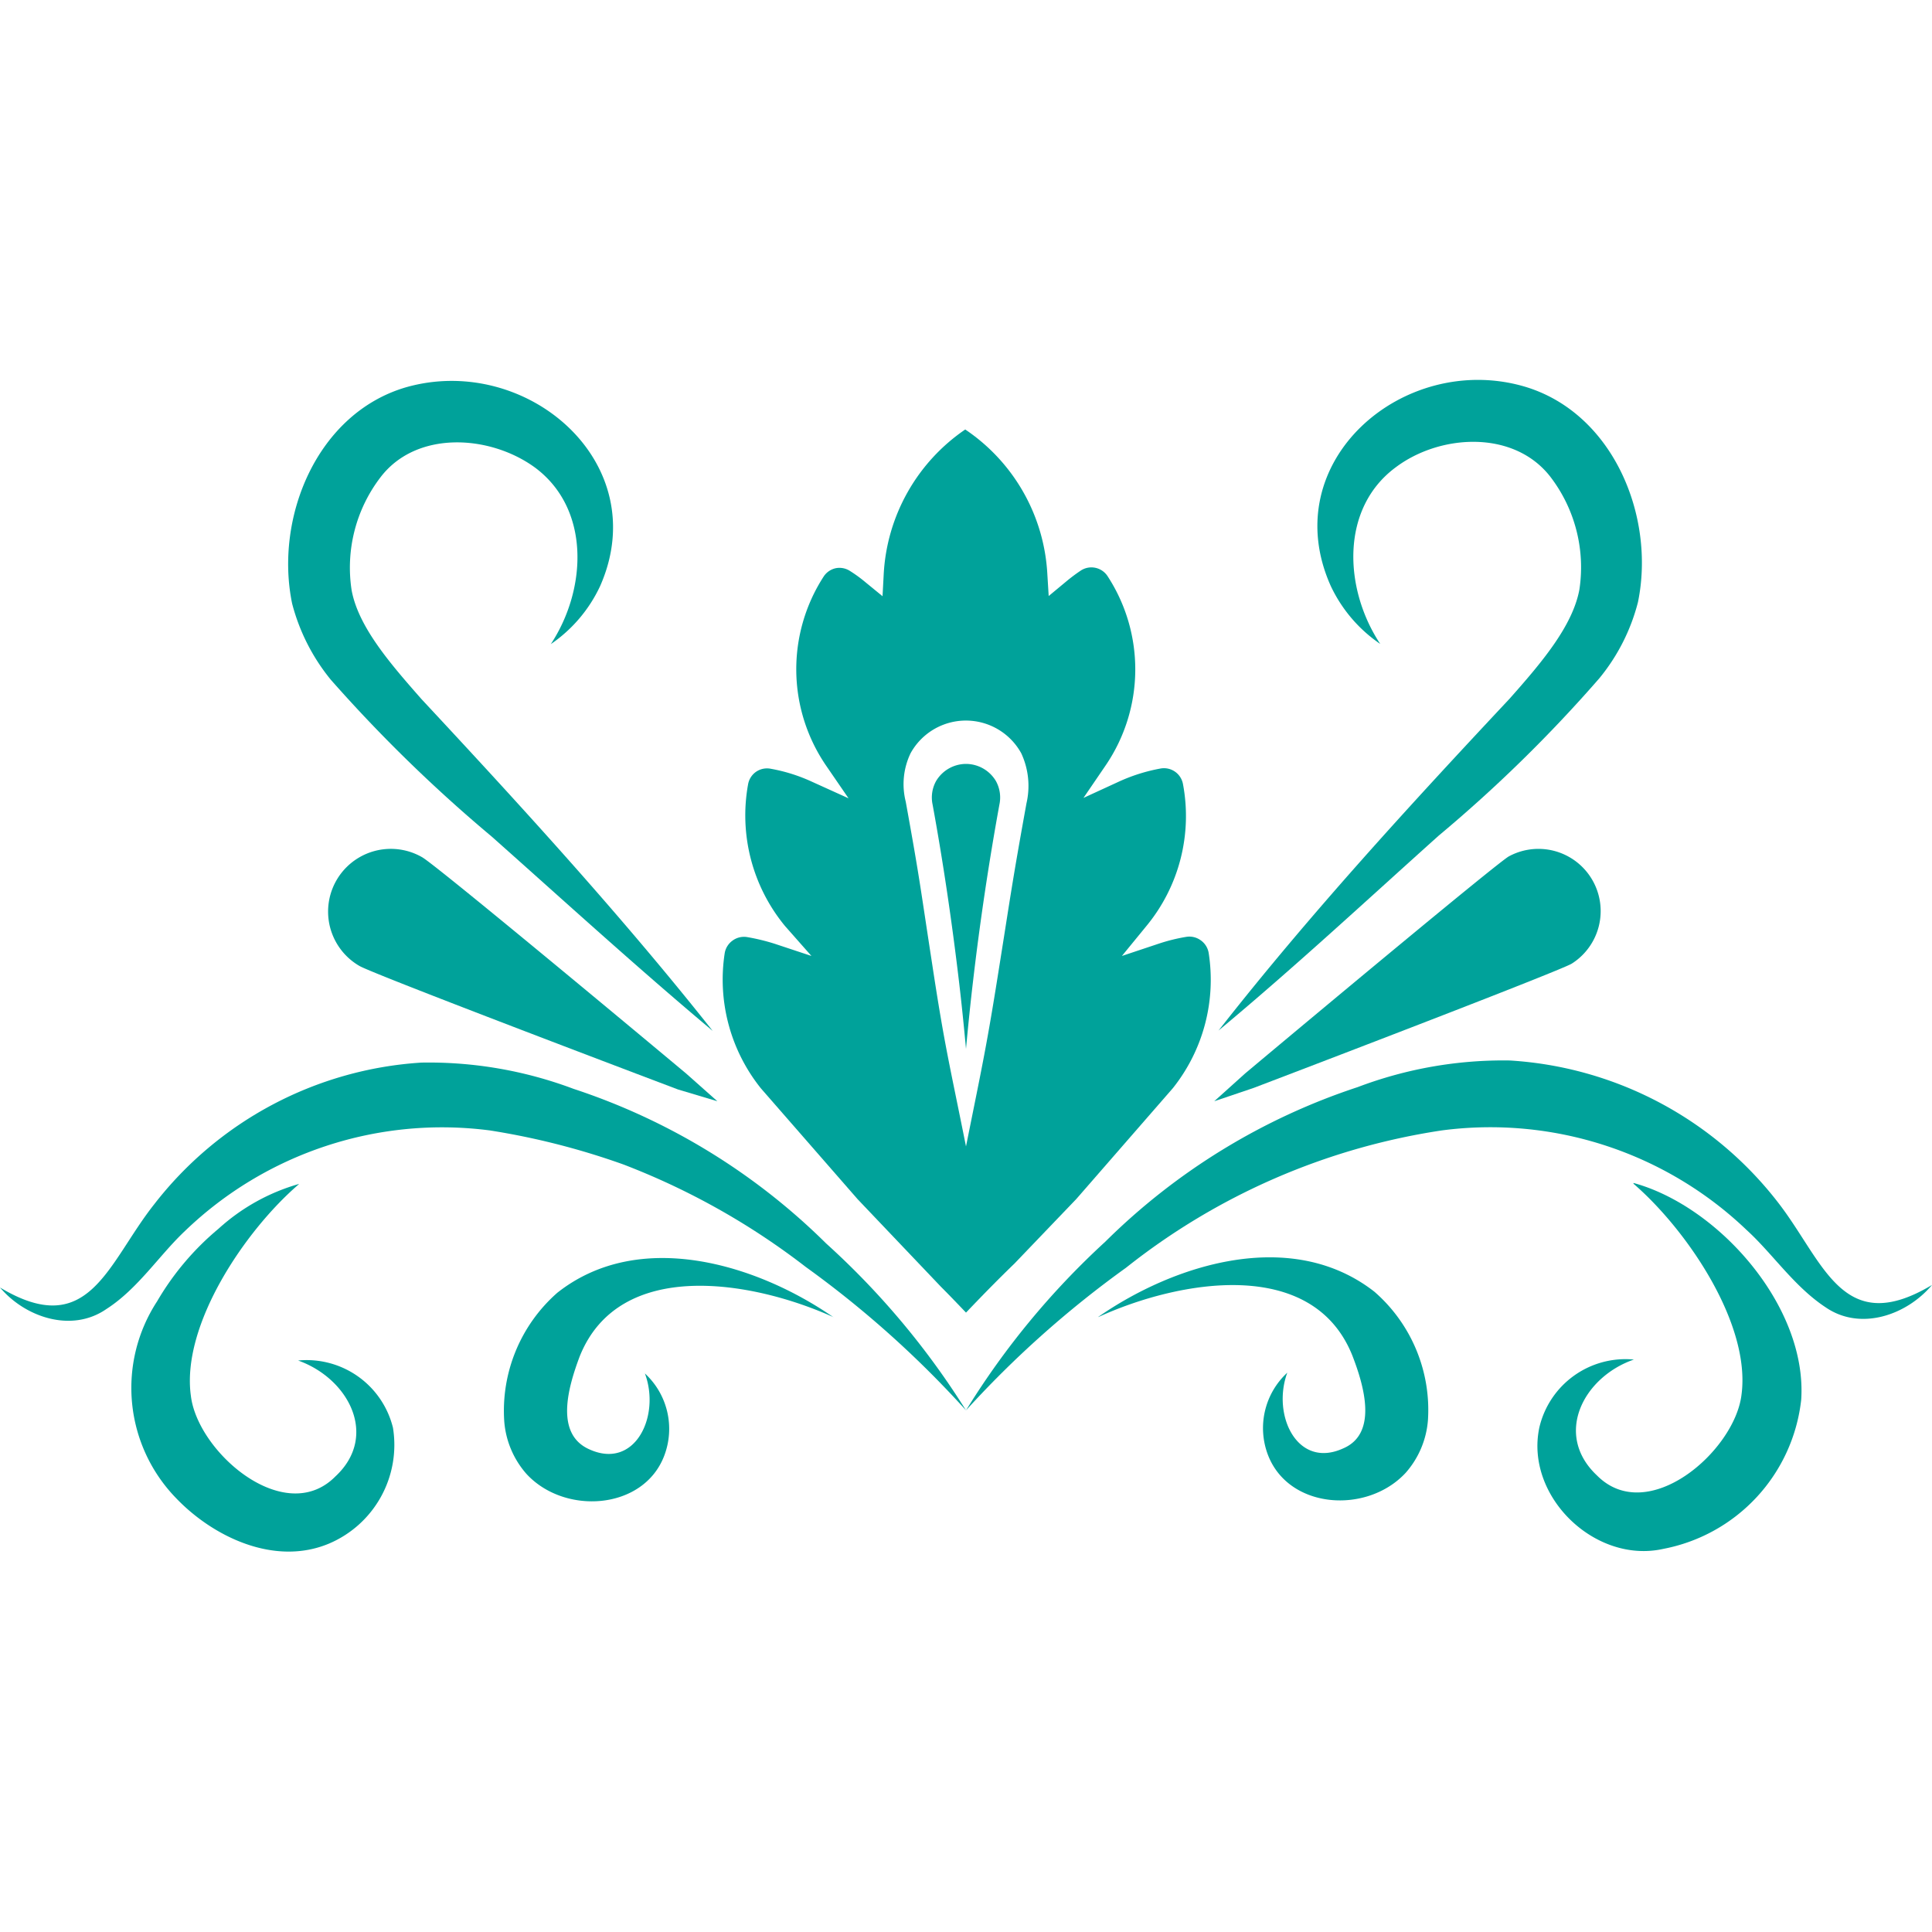 <svg xmlns="http://www.w3.org/2000/svg" width="100" height="100" viewBox="0 0 100 100">
  <g>
    <path d="M50,39.54a1.81,1.81,0,0,0-1.55.89,1.76,1.76,0,0,0-.18,1.21c.55,3,1,6.07,1.36,9.1.14,1.18.26,2.36.37,3.55.11-1.19.23-2.37.37-3.55.35-3,.81-6.09,1.36-9.1a1.76,1.76,0,0,0-.18-1.21A1.81,1.81,0,0,0,50,39.54Z" fill="#00a29a"/>
    <path d="M55.71,62.06l5-5.74a9,9,0,0,0,1.85-7,1,1,0,0,0-.41-.65,1,1,0,0,0-.74-.18,9.31,9.31,0,0,0-1.45.36l-1.89.63,1.26-1.54a8.94,8.94,0,0,0,1.9-7.36,1,1,0,0,0-1.17-.8,9.08,9.08,0,0,0-2.11.66l-1.87.86,1.16-1.7a8.83,8.83,0,0,0,.08-9.79,1,1,0,0,0-1.36-.29,8.78,8.78,0,0,0-.8.6l-.88.73-.07-1.14a9.64,9.64,0,0,0-4.25-7.48,9.69,9.69,0,0,0-4.22,7.5l-.06,1.13-.88-.72a7.24,7.24,0,0,0-.81-.59,1,1,0,0,0-.73-.14,1,1,0,0,0-.62.42,8.83,8.83,0,0,0,.12,9.8l1.16,1.69L42,40.45a8.76,8.76,0,0,0-2.11-.66,1,1,0,0,0-.76.16,1,1,0,0,0-.41.65,9,9,0,0,0,1.92,7.34L42,49.48l-1.9-.63a10.55,10.55,0,0,0-1.45-.35,1,1,0,0,0-.74.19,1,1,0,0,0-.4.65,9,9,0,0,0,1.88,7l5,5.73L48.7,66.6c.44.44.87.89,1.3,1.34.82-.86,1.65-1.71,2.51-2.54ZM50,59.34h0c-.87-4.35-1.1-5.15-1.76-9.5-.63-4.09-.62-4.27-1.36-8.35a3.7,3.7,0,0,1,.25-2.5,3.27,3.27,0,0,1,5.73,0,4,4,0,0,1,.27,2.59c-.74,4.08-.82,4.76-1.37,8.21C51.07,54.17,50.87,55,50,59.34Z" fill="#00a29a"/>
    <path d="M36.89,53.36C33,50.1,29.23,46.66,25.45,43.3a76.91,76.91,0,0,1-8.33-8.12,10.33,10.33,0,0,1-2-3.94C14.2,26.78,16.41,21.4,21,20.05c6.24-1.79,12.89,3.89,10.06,10.29a7.46,7.46,0,0,1-2.55,3c1.87-2.84,2.06-7-.82-9.14-2.33-1.7-6.14-1.94-8,.51a7.69,7.69,0,0,0-1.49,5.84c.35,1.9,2,3.8,3.62,5.64C27,41.75,32.17,47.4,36.89,53.36Z" fill="#00a29a"/>
    <path d="M63.08,53.33c4.7-6,9.88-11.64,15.06-17.17,1.64-1.85,3.26-3.75,3.61-5.65a7.7,7.7,0,0,0-1.51-5.84c-1.9-2.44-5.72-2.2-8-.48-2.88,2.13-2.68,6.3-.8,9.14a7.48,7.48,0,0,1-2.56-3C66,23.9,72.64,18.2,78.88,20c4.6,1.34,6.82,6.71,5.9,11.17a10.17,10.17,0,0,1-2,3.94,73.38,73.38,0,0,1-8.31,8.14c-3.77,3.38-7.48,6.83-11.41,10.1Z" fill="#00a29a"/>
    <g>
      <path d="M37.13,57l-1.61-1.43c-4.07-3.4-13-10.82-13.67-11.2A3.22,3.22,0,0,0,18.61,50c.66.38,11.51,4.51,16.48,6.39Z" fill="#00a29a"/>
      <path d="M62.85,57l1.6-1.44c4.07-3.41,13-10.85,13.64-11.23a3.22,3.22,0,0,1,3.26,5.55c-.66.38-11.5,4.54-16.46,6.43Z" fill="#00a29a"/>
    </g>
    <path d="M50,73a52.51,52.51,0,0,0-8.29-7.42,37.2,37.2,0,0,0-9.45-5.31,38.07,38.07,0,0,0-6.91-1.76,19.19,19.19,0,0,0-15.77,5.2c-1.34,1.26-2.44,3-4.08,4.05C3.7,69,1.3,68.18,0,66.64c4.63,2.78,5.56-1.26,8-4.33A19,19,0,0,1,21.81,55a21.3,21.3,0,0,1,7.88,1.36,33.42,33.42,0,0,1,13.07,8A40.83,40.83,0,0,1,50,73Z" fill="#00a29a"/>
    <path d="M15.44,61.32c-2.76,2.38-6.07,7.27-5.56,10.93.35,2.92,4.86,6.82,7.48,4.17,2.25-2.09.69-5.07-1.93-6a4.6,4.6,0,0,1,4.91,3.48,5.55,5.55,0,0,1-3.32,6c-2.83,1.18-6-.37-7.89-2.34a8.19,8.19,0,0,1-1-10.2,14.18,14.18,0,0,1,3.18-3.76,10.43,10.43,0,0,1,4.17-2.32Z" fill="#00a29a"/>
    <path d="M43.15,68.18C39,66.3,32.05,65.06,30,70.22c-.58,1.55-1.31,4,.51,4.8,2.36,1.07,3.69-1.73,2.87-3.93a3.9,3.9,0,0,1,1,4.26c-1.07,2.81-5.15,3.09-7.13.94a4.66,4.66,0,0,1-1.15-2.72,8.13,8.13,0,0,1,2.75-6.66c4.26-3.36,10.35-1.46,14.29,1.27Z" fill="#00a29a"/>
    <path d="M50,73a41,41,0,0,1,7.21-8.73,33.38,33.38,0,0,1,13.06-8,21.27,21.27,0,0,1,7.87-1.38A19,19,0,0,1,92,62.2c2.4,3.07,3.34,7.1,8,4.31-1.3,1.55-3.69,2.4-5.5,1.16-1.63-1.07-2.75-2.78-4.09-4a19.2,19.2,0,0,0-15.78-5.16,34.54,34.54,0,0,0-16.35,7.11A52.93,52.93,0,0,0,50,73Z" fill="#00a29a"/>
    <path d="M84.55,61.23c4.4,1.2,9,6.39,8.68,11.22a8.85,8.85,0,0,1-7.14,7.72c-3.54.79-7.18-2.74-6.41-6.3a4.58,4.58,0,0,1,4.89-3.5c-2.61.9-4.17,3.88-1.91,6,2.63,2.65,7.13-1.26,7.48-4.18.49-3.67-2.83-8.54-5.59-10.92Z" fill="#00a29a"/>
    <path d="M56.85,68.16c3.93-2.73,10-4.65,14.29-1.3a8.11,8.11,0,0,1,2.77,6.65,4.66,4.66,0,0,1-1.15,2.72c-2,2.16-6.05,1.89-7.13-.92a3.9,3.9,0,0,1,1-4.26c-.81,2.2.52,5,2.89,3.92,1.81-.77,1.08-3.25.48-4.8-2.06-5.16-9-3.9-13.15-2Z" fill="#00a29a"/>
  </g>
</svg>
